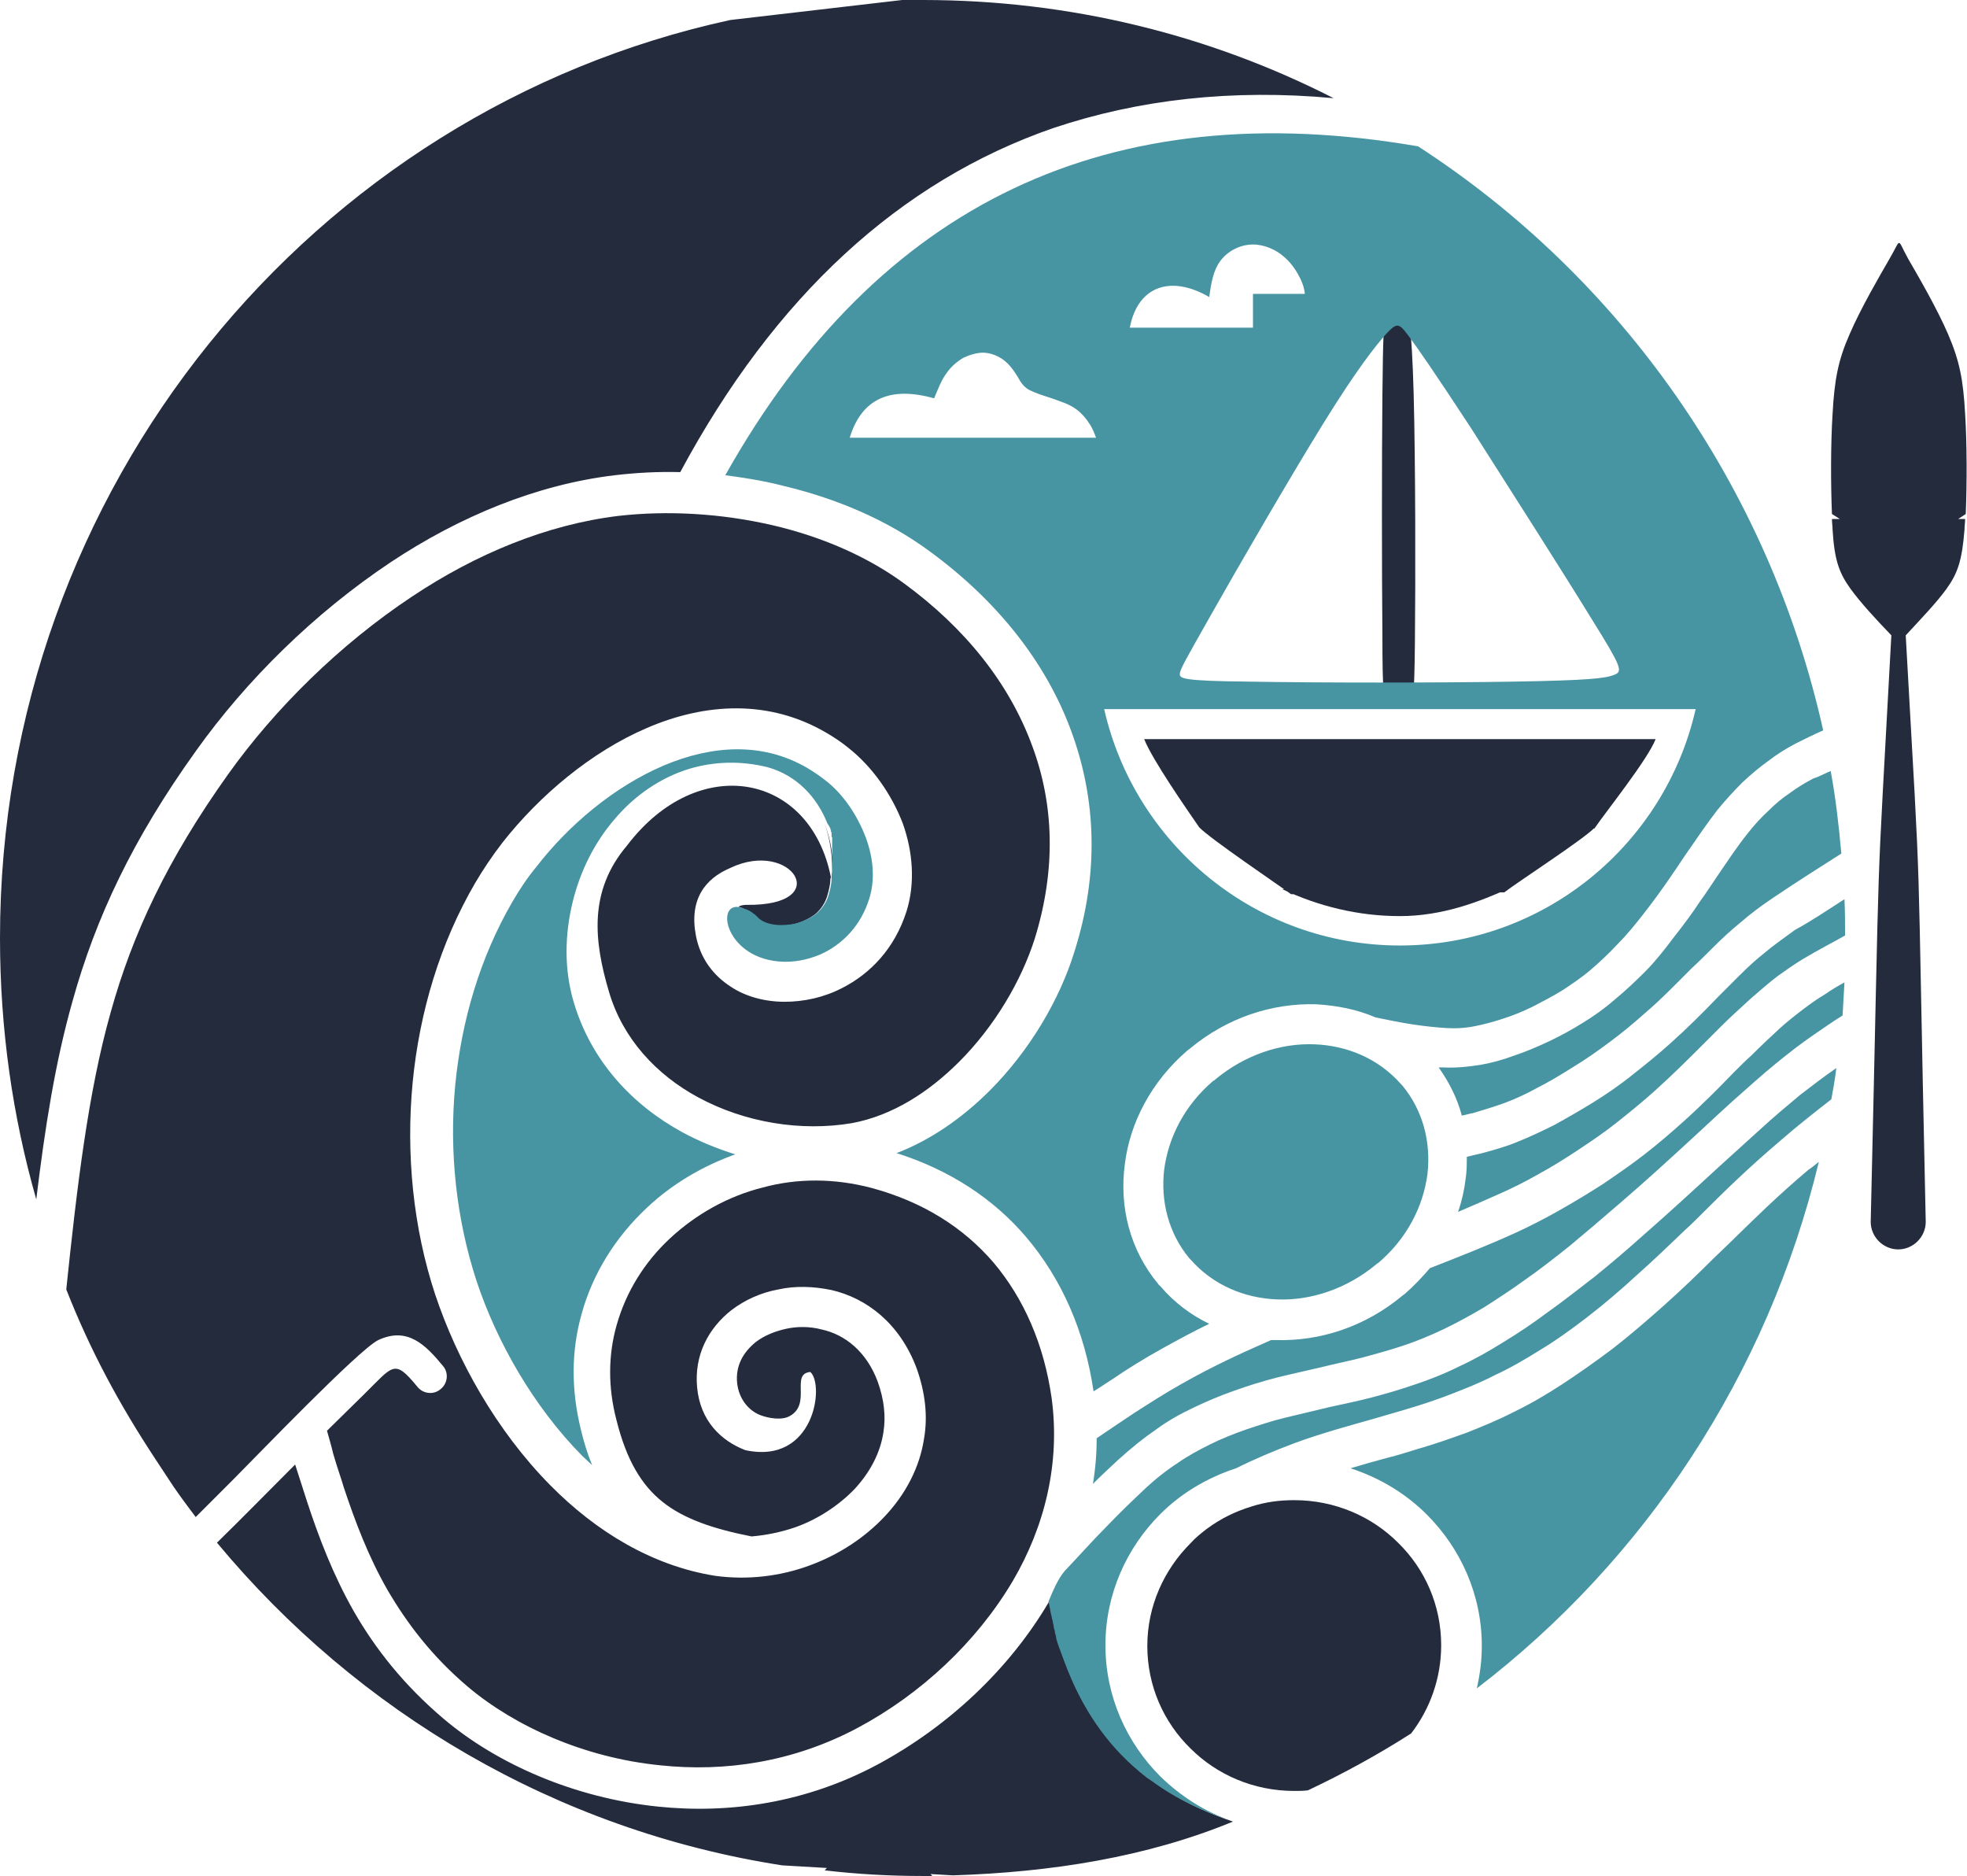 <?xml version="1.0" encoding="utf-8"?>
<!-- Generator: Adobe Illustrator 21.0.0, SVG Export Plug-In . SVG Version: 6.00 Build 0)  -->
<svg version="1.1" id="Layer_1" xmlns="http://www.w3.org/2000/svg" xmlns:xlink="http://www.w3.org/1999/xlink" x="0px" y="0px"
	 viewBox="0 0 314.6 300" style="enable-background:new 0 0 314.6 300;" xml:space="preserve">
<style type="text/css">
	.st0{fill:#242B3D;}
	.st1{fill:#4795A3;}
</style>
<path class="st0" d="M6.4,136c0,5-0.5,11,0.8,15.7c0.6,2.2,1.7-1.7,2-2.7c0.8-2.6,2.6-8.1,3.6-10.2c0.8-1.7,1.5-3.6-0.5-4.2
	C9.6,133.9,6.4,132.5,6.4,136z M155,23.8c5.6-3.5,9.7-6.6,15.9-9.6c3.9-1.8,16.3-5.7,15.6-5.9C167.8,2.6,150.6,26.6,155,23.8z
	 M158,4.3c-2,0.3-2.8,6.7-2.2,6.8c1.7,0.4,8-3.7,9.4-5.2C167.7,3.1,159.2,4.2,158,4.3z M122.6,36.4c-2.7,0.2-1.9,5.5-1.8,9
	c0.1,5,11-7.9,10.3-8.8C131.1,36.5,122.7,36.4,122.6,36.4z M105.6,9.6c-2.2-0.8-5.1,1-6.8,2.3c-2.5,1.9,0.8,2.7,2.4,3.4
	c0.7,0.3,5.5,2.3,6,1.6C107.7,16.1,107.4,10.3,105.6,9.6z M48.6,49.3c3.7,1.7,7.9,4.2,8.6,2.5C58,50,57.6,38,56,38.3
	c-1.5,0.3-7.5,4.4-9.7,7.1C44.4,47.9,46.2,48.1,48.6,49.3z M70.5,70.9c-0.9,0.2-1.2,6.4-1.2,7.4c0,2,0.4,1.6,2.2,0.7
	c0.9-0.4,6.2-2.8,6.2-3.8S73.3,70.2,70.5,70.9z M41.2,85.4c4.8,1.2,9.7-2,11-7.1c1.2-5.1-1.7-10.2-6.5-11.3c-4.8-1.2-9.7,2-11,7.1
	C33.5,79.2,36.4,84.3,41.2,85.4z M43.3,80.4c2.1,0,3.9-1.9,3.9-4.2c0-2.3-1.7-4.2-3.9-4.2s-3.9,1.9-3.9,4.2
	C39.5,78.5,41.2,80.4,43.3,80.4z M29.7,92.4c8.5,7,21.4,5.4,28.8-3.6s6.5-21.9-1.9-28.9c-8.5-7-21.4-5.4-28.8,3.6
	C20.4,72.4,21.2,85.4,29.7,92.4z M33.8,87.9c6.1,5.1,15.5,3.9,20.8-2.6c5.4-6.5,4.7-15.9-1.4-21s-15.5-3.9-20.8,2.6
	C27,73.5,27.6,82.9,33.8,87.9z M19.5,91.9c-1.7-2.3-3-6.9-2.9-0.3c0.1,5.8-2.3,4.9,4.2,9.9c2.6,2,6,4.7,8.4,7
	c2.7,2.5,1.9,2.5,4.3,0.3C36.1,106.4,22.1,96.2,19.5,91.9z M116.8,3.2C50.1,17.7,0,77.9,0,150c0,14.5,2,28.5,5.8,41.8
	c1.4-11.5,3-21.8,5.8-31.7c3.7-13.3,9.6-25.9,19.8-40.1c8-11.2,18.8-21.9,31.1-30.1c11-7.3,23.3-12.4,35.8-13.9
	c3.4-0.4,7-0.6,10.5-0.5c15.1-28.1,35.1-46.5,59.6-55c13.7-4.6,28.7-6.3,44.9-4.8C193.5,5.6,171.2,0,147.6,0c-1.1,0-2.2,0-3.3,0"/>
<path class="st0" d="M147.6,300c0.5,0,1,0,1.5,0c-1.5-1.7-2.8-3.7-4.5-5.1c-3.4-2.7-9.6,0.6-12.7,4.2C137,299.7,142.2,300,147.6,300
	z M152.4,299.9c15.7-0.5,31-2.9,44.8-8.6c-14-4.7-25.7-14.4-29.4-35.2c-6.4,10.9-16.2,20-27.3,26c-11.5,6.2-23.8,8-35.3,6.8
	c-13.5-1.4-25.8-6.9-34.2-14c-6.5-5.5-11-11.3-14.4-17.2c-3.3-5.8-5.6-11.8-7.5-17.6c-0.5-1.6-1.2-3.7-1.8-5.6l-0.1-0.3
	c-4.2,4.2-8.3,8.4-12.5,12.5c22.5,27.1,54.3,46,90.4,51.6 M27.8,237.8c1.1,1.6,2.3,3.2,3.5,4.8l4-4l2-2c3.6-3.6,20.1-20.8,23.2-22.3
	c4.7-2.2,7.6,0.8,10.4,4.2c0.9,1.1,0.7,2.8-0.5,3.7c-1.1,0.9-2.8,0.7-3.7-0.5c-3.7-4.5-3.8-3.3-8.6,1.4c-1.9,1.9-3.9,3.8-5.8,5.7
	c0.3,1.1,0.7,2.4,1,3.7c0.6,2.1,1.3,4,1.7,5.4c1.8,5.4,3.9,11,7,16.4c3.1,5.3,7.1,10.6,12.9,15.5c7.5,6.3,18.6,11.3,30.7,12.5
	c10.3,1.1,21.3-0.5,31.6-6c10.1-5.4,19-13.7,24.8-23.5c5.1-8.7,7.6-18.8,6.2-29.2c-1.2-8.5-4.4-15.9-9.3-21.7
	c-4.8-5.6-11.3-9.7-19.4-11.9c-6-1.6-12-1.6-17.5-0.1c-5.6,1.4-10.7,4.3-14.8,8.1c-4.1,3.8-7.1,8.6-8.6,14c-1.3,4.6-1.4,9.8,0,15.1
	c1.6,6.4,4,10.4,7.4,13.1c3.4,2.7,8.1,4.3,14.2,5.5c2.4-0.2,4.8-0.7,7.1-1.5c3.6-1.3,6.9-3.5,9.4-6.1l0,0c2.4-2.6,4.1-5.7,4.6-9.1
	c0.4-2.5,0.1-5.2-0.9-8c-1.8-4.9-5.3-7.6-9-8.4c-1.9-0.5-3.9-0.5-5.7-0.1c-1.8,0.4-3.5,1.1-4.8,2.1c-2,1.6-3.3,3.8-3,6.6
	c0.3,2.6,1.9,4.4,3.7,5.1c1.3,0.5,3.5,0.9,4.8,0.1c3.4-2,0-6.7,3.2-7c2.3,2,0.7,14.9-10.4,12.5c-3.9-1.5-7.2-4.7-7.7-10
	c-0.5-5.2,1.8-9.5,5.5-12.4c2.1-1.6,4.7-2.8,7.5-3.3c2.7-0.6,5.6-0.5,8.5,0.1c5.6,1.3,10.9,5.3,13.6,12.5c1.4,3.9,1.8,7.7,1.2,11.2
	c-0.7,4.7-3,9-6.3,12.5l0,0c-3.2,3.4-7.3,6.1-11.9,7.8c-4.8,1.8-10.1,2.4-15.2,1.7c-10.1-1.6-19.1-7.1-26.4-14.5
	c-8.6-8.7-14.9-20-18.4-30.5c-3.5-10.6-4.7-22.4-3.6-33.9c1.1-11.3,4.4-22.3,10-31.9c1.3-2.2,2.7-4.3,4.4-6.5
	c5.9-7.5,14.2-14.5,23.1-18.3c9.3-4,19.5-4.6,28.7,0.8c1.2,0.7,2.4,1.5,3.5,2.4c3.8,3,6.9,7.4,8.7,12.1c1.6,4.5,2,9.5,0.6,14
	c-1.9,6-5.8,10-10.3,12.3c-2.9,1.5-6.1,2.2-9.2,2.2c-3.1,0-6.2-0.8-8.6-2.4c-2.8-1.8-4.9-4.5-5.6-8.2c-1.1-5.8,1.5-9.1,5.5-10.8
	c9.8-4.7,16.8,6.1,2.6,5.9c-0.5,0-1,0.1-1.3,0.3c0.8,0.2,1.8,0.8,3,1.9c1.4,1.3,4,1.3,5.9,0.9c1.2-0.3,2.5-0.9,3.5-1.7
	c0.9-0.8,1.5-1.8,1.8-2.8s0.5-2,0.5-2.5c0-0.2,0-0.3,0.1-0.5c-3.3-16.7-21.2-20.1-32.6-5.1c-6.2,7.3-5.3,15.3-2.9,23.4
	c2.2,7.5,7.6,13.3,14.3,16.9c7.4,4,16.4,5.5,24.6,4.1c6.4-1.2,12.2-4.9,17.1-9.8c5.6-5.6,9.9-12.8,12.1-19.7
	c3.4-11,3.1-21.4-0.4-30.8c-3.7-10.1-10.8-18.9-20.5-26c-6-4.4-13.3-7.5-21-9.3c-8.2-1.9-16.8-2.4-24.7-1.5
	c-11.5,1.4-22.8,6.1-33,12.9c-11.6,7.7-21.9,17.9-29.4,28.4c-9.7,13.6-15.3,25.5-18.8,38.1c-3.6,12.7-5.4,28-7.1,44.3
	c3.9,9.9,8.5,18.4,14.3,27.2 M131.9,131.7c0.9,2.6,1.3,5.5,1.2,8.5C133.4,137.3,132.9,134.4,131.9,131.7z M30.2,187.7
	c8.3-7.6,29.6-26.9,30.1-32.5c0.2-1.9-0.7-5.7-1.6-9.1l-34.1,31.6c-3.1,3.1,2.2,6.4,3.9,8.2L30.2,187.7z M157.3,152
	c-0.1,0-0.1,0-0.2,0.1C157.2,152.1,157.2,152.1,157.3,152z M47.6,203.4c1.5,1.6,4.4-1.2,4.3-2.5c0.1,0,0.3,0,0.4,0
	c3.4-0.3,4.9-6.5,1.4-7.1c-2.4-0.4-3.9,3.1-3.9,5.4c0,0.2,0,0.3,0,0.5C47.5,199.1,44,199.6,47.6,203.4z M35.1,213.2
	c2.5,6.3,5.4,0.6,5.1-0.7c0-0.2-0.1-0.4-0.2-0.6c3.1-0.2,4-1.7,3.4-2.9c2.7-0.1,7-4.7,1.8-5.8c-2.2-0.5-2.8,0.1-3.5,2.2
	c-0.2,1.1-0.2,1.9,0,2.5c-0.5-0.1-1.1-0.1-1.7,0c-1.1,0.2-1.4,1.9-1,3.1C37.2,209.8,34,210.4,35.1,213.2z M31.3,216.3
	c-2.6-0.2-3.2,1.7-1.7,3.6C33.5,225.1,37.3,216.7,31.3,216.3z M25.4,221.7c-0.8,0.2-2.7,2.8-1.3,4.4
	C28.3,230.9,31.3,220.1,25.4,221.7z M28.3,180.7c2.9,5.5,7.6-2.3,2.4-3.6C28.3,176.5,27.6,178.6,28.3,180.7z M54.7,155.8
	c3,6.6,5.1-1.9,3.8-3.9C58,151,53.2,152.3,54.7,155.8z M44.1,138.6c1.8-1.1,1.8-2.9,1.3-4.5"/>
<path class="st0" d="M264.8,118.2H183c1.3,3.3,6.8,11.2,8.8,14.1l63.2,0.2C257,129.6,263.5,121.5,264.8,118.2z M191.8,132.3
	c1.7,1.8,12.8,9.3,14.7,10.7l34.1-0.3c1.9-1.5,12.7-8.5,14.4-10.3L191.8,132.3z M205.1,142.2c5.7,2.7,12.1,4.3,18.8,4.3
	c6.8,0,12.8-2.3,17.8-4.6L205.1,142.2z"/>
<path class="st0" d="M222.1,112.8c0.8,0.6,2.3,0.6,3.1,0.3c0.8-0.3,1-0.8,1.1-10.4c0.1-9.7,0.1-28.5-0.2-39.7s-1-14.8-1.5-16.6
	c-0.5-1.8-0.8-1.9-1.3-1s-1.2,2.8-1.6,4.5c-0.4,1.8-0.5,3.4-0.6,13.4s-0.1,28.3,0,38C221.1,111.1,221.3,112.3,222.1,112.8z"/>
<path class="st0" d="M209.2,286.3c5.7-2.7,11.2-5.7,16.5-9.1c3-3.9,4.8-8.8,4.8-14.1c0-6.4-2.6-12.2-6.9-16.4
	c-4.2-4.2-10.1-6.8-16.6-6.8c-2.4,0-4.6,0.3-6.8,1c-2.6,0.8-4.9,1.9-7.2,3.6c-0.9,0.7-1.8,1.4-2.6,2.3c-4.2,4.2-6.9,10-6.9,16.4
	s2.6,12.2,6.9,16.4c4.2,4.2,10.1,6.8,16.6,6.8C207.8,286.4,208.5,286.4,209.2,286.3z"/>
<path class="st1" d="M293.7,170.8c-0.2,1.7-0.5,3.4-0.8,5c-2.7,2.1-5.5,4.3-7.9,6.4c-5.2,4.4-9.1,8.2-13,12.1
	c-0.8,0.8-1.6,1.6-2.5,2.4c-2.5,2.4-5.1,4.9-7.7,7.2c-2.6,2.4-5.3,4.7-7.9,6.7s-5.1,3.8-7.6,5.3c-2.4,1.5-4.8,2.9-7.2,4l0,0
	c-2.3,1.2-4.6,2.1-6.9,3c-2.3,0.9-4.7,1.7-7.4,2.5c-1.4,0.4-3.1,0.9-4.8,1.4c-4.2,1.2-8.7,2.4-13,4c-3.2,1.2-6.3,2.5-9.3,4
	c-4.6,1.5-8.8,4-12.1,7.3c-5.4,5.4-8.8,12.8-8.8,21c0,8.2,3.4,15.6,8.8,21c3.2,3.1,7,5.6,11.4,7.1c-4.6-1.5-9-3.6-12.8-6.4l0,0
	c-0.2-0.1-0.4-0.3-0.6-0.4l0,0c-0.2-0.1-0.4-0.3-0.5-0.4l0,0c-0.2-0.1-0.4-0.3-0.5-0.4l0,0c-0.2-0.1-0.4-0.3-0.5-0.4l0,0
	c-5-4.2-9-9.8-11.8-17.3c-0.1-0.3-0.2-0.5-0.3-0.8s-0.2-0.5-0.3-0.8s-0.2-0.6-0.3-0.8c-0.1-0.3-0.2-0.6-0.3-0.9s-0.2-0.6-0.2-0.9
	c-0.1-0.3-0.2-0.6-0.2-0.9c-0.1-0.3-0.2-0.6-0.2-0.9c-0.1-0.3-0.1-0.6-0.2-0.9c-0.1-0.3-0.1-0.6-0.2-0.9c-0.1-0.3-0.1-0.6-0.2-1
	c-0.1-0.3-0.1-0.6-0.2-1c0.7-1.7,1.5-3.6,2.6-4.9c2.3-2.4,4.5-4.9,6.6-7c2.2-2.3,4.3-4.3,6.1-6s3.6-3.1,5.3-4.2
	c1.7-1.2,3.4-2.1,5.2-3s3.8-1.7,5.8-2.4c2.1-0.7,4.2-1.4,6.3-1.9c2.4-0.6,4.7-1.1,7.1-1.7c2.3-0.5,4.7-1,6.6-1.5
	c2.3-0.6,4.7-1.3,7-2.1c2.4-0.8,4.7-1.7,7.1-2.9c2.4-1.1,4.7-2.4,7.1-3.9c2.3-1.4,4.7-3,7.1-4.8c2.4-1.7,4.8-3.6,7.4-5.6
	c2.6-2.1,5.3-4.4,8.2-7c3.2-2.8,7.6-6.8,11.6-10.5c1.8-1.6,3.5-3.2,6.4-5.8c2.6-2.4,4.8-4.2,6.7-5.8
	C290,173.5,291.8,172.1,293.7,170.8z M290.9,185.8c-8.2,34.1-27.9,63.7-54.7,84.2c0.5-2.2,0.8-4.4,0.8-6.8c0-8.2-3.4-15.6-8.8-21
	c-3.4-3.4-7.6-5.9-12.2-7.4c2-0.6,4.1-1.2,6-1.7c1.6-0.4,3.2-0.9,4.8-1.4c2.8-0.8,5.3-1.7,7.8-2.6c2.5-1,5-2,7.5-3.3l0,0
	c2.5-1.2,5.1-2.7,7.7-4.4c2.6-1.7,5.3-3.6,8.1-5.7c2.7-2.1,5.5-4.5,8.3-7s5.4-5,7.8-7.4c0.8-0.8,1.7-1.6,2.5-2.4
	c3.9-3.8,7.6-7.5,12.7-11.8C289.8,186.7,290.4,186.2,290.9,185.8z M295,157.1c-0.1,1.8-0.2,3.5-0.3,5.3c-1.5,0.9-3,2-4.5,3
	c-2.2,1.5-4.1,3-6.2,4.7c-2.2,1.8-4.3,3.7-6.9,6c-0.9,0.8-3.6,3.3-6.4,5.9c-3.6,3.3-7.4,6.8-11.6,10.4c-3,2.6-5.6,4.8-8,6.8
	c-2.5,2-4.8,3.8-7.1,5.4c-2.2,1.6-4.5,3.1-6.7,4.5c-2.2,1.3-4.4,2.5-6.5,3.5s-4.3,1.9-6.4,2.6c-2.1,0.7-4.3,1.3-6.5,1.9
	c-2.4,0.6-4.4,1-6.4,1.5c-2.5,0.6-4.9,1.1-7.3,1.7c-2.3,0.6-4.6,1.3-6.8,2.1c-2.3,0.8-4.4,1.7-6.5,2.7s-4.1,2.1-6,3.5
	c-1.9,1.3-3.9,2.9-6,4.8c-1.3,1.2-2.7,2.5-4.1,3.9c0.4-2.4,0.6-4.8,0.6-7.3c2.2-1.5,4.3-2.9,6.1-4.1c2.5-1.6,5-3.2,7.5-4.6
	c4.9-2.8,10-5.1,12.5-6.2l1.8-0.8c0.3,0,0.6,0,0.8,0c7,0.2,14.2-2.1,20.2-7.1l0.4-0.3c1.5-1.3,2.8-2.7,4-4.1
	c4.6-1.8,9.2-3.6,13.8-5.7c2.4-1.1,4.7-2.3,7-3.6s4.6-2.7,6.8-4.1c2.2-1.5,4.4-3,6.6-4.7s4.3-3.5,6.3-5.3c2.9-2.6,5.7-5.4,8.2-8
	c0.9-0.9,1.8-1.8,2.7-2.6c1.6-1.6,3.1-3,4.4-4.2s2.6-2.2,3.9-3.2c1.2-0.9,2.3-1.7,3.5-2.4C292.9,158.3,293.9,157.7,295,157.1z
	 M106.2,122.4c7.6-3.2,15.7-3.8,22.9,0.4c1,0.6,1.9,1.2,2.8,1.9c2.9,2.2,5.2,5.6,6.6,9.3c1.2,3.3,1.5,6.7,0.5,9.8
	c-1.3,4.1-4,6.9-7.1,8.5c-2,1-4.2,1.5-6.2,1.5c-0.2,0-0.3,0-0.4,0l0,0c-9.3-0.3-11-9.7-6.9-8.7c0.1,0,0.2,0,0.2,0.1h0.1
	c0.1,0,0.1,0,0.2,0.1h0.1c0.1,0,0.1,0.1,0.2,0.1h0.1c0.1,0,0.2,0.1,0.2,0.1l0,0c0.1,0,0.2,0.1,0.3,0.1l0,0c0.1,0.1,0.2,0.1,0.3,0.2
	l0,0c0.1,0.1,0.2,0.1,0.3,0.2l0,0c0.1,0.1,0.2,0.2,0.3,0.2l0,0c0.1,0.1,0.2,0.2,0.3,0.3l0,0c0.1,0.1,0.2,0.2,0.3,0.3
	c1.4,1.3,4,1.3,5.9,0.9c1.2-0.3,2.5-0.9,3.5-1.7c0.9-0.8,1.5-1.8,1.8-2.8s0.5-2,0.5-2.5c0-0.1,0-0.2,0-0.3l0,0l0,0v-0.1l0,0l0,0l0,0
	l0,0c0-0.3,0-0.5,0.1-0.8l0,0c0-0.2,0-0.5,0-0.7c0-0.1,0-0.3,0-0.4l0,0c0-0.1,0-0.2,0-0.3V138c0-0.1,0-0.2,0-0.3l0,0
	c0-0.1,0-0.2,0-0.3l0,0c0-0.1,0-0.2,0-0.3l0,0V137c0-0.1,0-0.2,0-0.2v-0.1c0-0.1,0-0.2,0-0.3v-0.1c0-0.1,0-0.2,0-0.2l0,0V136
	c0-0.1,0-0.2,0-0.2v-0.1c0-0.1,0-0.2,0-0.2v-0.1c0-0.1,0-0.1,0-0.2V135v-0.2v-0.2v-0.2c0-0.1,0-0.1,0-0.2V134c0-0.1,0-0.1-0.1-0.2
	v-0.2v-0.2v-0.2c0-0.1,0-0.1-0.1-0.2v-0.2c0-0.1,0-0.1-0.1-0.2v-0.1c0-0.1,0-0.1-0.1-0.2l-0.1-0.2l-0.1-0.2l-0.1-0.1
	c0-0.1-0.1-0.1-0.1-0.2c-1.7-4.2-4.9-7.6-9.5-8.9c-4.4-1.1-8.6-0.9-12.4,0.2c-4.7,1.4-8.9,4.3-12.1,8.1c-3.2,3.7-5.5,8.3-6.7,13.2
	c-1.3,5.3-1.4,10.9,0.2,16.2c2.8,9.3,9.3,16.3,17.4,20.7c2.6,1.4,5.5,2.6,8.4,3.5c-5.3,1.9-10.2,4.8-14.2,8.6
	c-4.9,4.6-8.6,10.4-10.4,17c-1.6,5.7-1.7,11.9-0.1,18.4c0.5,2.1,1.1,4,1.8,5.7c-0.5-0.5-1.1-1-1.6-1.5c-7.8-7.9-13.7-18.3-16.9-28
	c-3.2-9.8-4.4-20.6-3.4-31.2c1-10.4,4-20.5,9.1-29.3c1.1-1.9,2.4-3.9,3.9-5.7C90.9,132,98.2,125.8,106.2,122.4z M116,76
	c24.5-43.6,61.4-61.1,110.8-52.6c32.3,20.9,56.1,54.3,64.8,93.4c-1.6,0.7-3,1.4-4.4,2.1c-1.7,0.9-3.1,1.8-4.4,2.8
	c-1.4,1-2.7,2.1-4.1,3.4c-1.3,1.3-2.6,2.7-4,4.4c-1.7,2.2-3.4,4.7-5.2,7.3c-0.8,1.2-1.6,2.4-2.5,3.7c-1.3,1.9-2.7,3.8-4.1,5.6
	s-2.8,3.5-4.3,5c-1.4,1.5-2.8,2.8-4.2,4l0,0c-1.4,1.2-2.9,2.2-4.4,3.2c-1.6,1-3.2,1.8-4.7,2.6c-1.6,0.8-3.3,1.5-4.9,2
	c-1.5,0.5-3,0.9-4.5,1.2s-3,0.4-4.6,0.3c-1.7-0.1-3.5-0.3-5.5-0.6c-1.9-0.3-3.9-0.7-5.8-1.1c-3-1.3-6.2-1.9-9.5-2.1
	c-7-0.2-14.2,2.1-20.2,7.1l-0.4,0.3c-5.8,5-9.2,11.6-10,18.2c-0.9,6.8,0.8,13.7,5.4,19.2c0,0.1,0.1,0.1,0.3,0.3
	c2.2,2.6,4.9,4.6,7.8,6c-2.3,1.1-4.9,2.5-7.6,4c-2.7,1.5-5.3,3.1-7.8,4.8c-1.1,0.7-2.1,1.4-3.1,2c-1.4-9.6-5.1-18-10.8-24.7
	c-5.2-6.1-12.2-10.7-20.7-13.4c5.5-2.1,10.6-5.7,14.9-10c6.3-6.3,11.2-14.5,13.6-22.4c3.9-12.4,3.4-24.2-0.5-34.9
	c-4.1-11.3-12.1-21.2-22.8-29c-6.8-5-14.9-8.4-23.3-10.4C122.2,76.9,119.1,76.4,116,76z M210.2,167c5.3,0.2,10.3,2.3,13.9,6.4
	c0.1,0.1,0,0,0.2,0.2c3.3,4,4.6,9.1,4,14.2c-0.7,5.2-3.3,10.3-7.9,14.2c0,0-0.1,0-0.3,0.2c-4.7,3.9-10.4,5.8-15.8,5.6
	c-5.3-0.2-10.3-2.3-13.9-6.4c-0.1-0.1,0,0-0.2-0.2c-3.3-4-4.6-9.1-4-14.2c0.7-5.2,3.3-10.3,7.9-14.2c0.1,0,0.1,0,0.3-0.2
	C199.1,168.7,204.8,166.8,210.2,167z M295,143.8c0.1,1.9,0.1,3.9,0.1,5.8c-0.7,0.4-1.6,0.9-3.1,1.7c-1.3,0.7-2.5,1.4-3.7,2.1
	c-1.3,0.8-2.6,1.7-4,2.7c-1.3,1-2.7,2.2-4.3,3.6c-1.5,1.4-3.1,2.8-4.7,4.4c-0.9,0.9-1.8,1.8-2.7,2.7c-2.5,2.5-5.1,5.1-8,7.7
	c-2,1.8-4,3.4-6,5s-4.1,3-6.2,4.4c-2.1,1.4-4.2,2.7-6.4,3.9c-2.1,1.2-4.3,2.3-6.6,3.3c-2,0.9-4.1,1.8-6.2,2.7c0.6-1.7,1-3.5,1.2-5.2
	c0.2-1.2,0.2-2.4,0.2-3.6c0.8-0.2,1.6-0.4,2.5-0.6c1.8-0.5,3.7-1,5.6-1.8c2-0.8,3.9-1.7,5.9-2.7c2-1.1,4.1-2.3,6.2-3.6
	s4.3-2.8,6.4-4.5c1.9-1.5,3.9-3.1,5.9-4.9c2.8-2.5,5.4-5.1,7.7-7.5c1.1-1.1,2.2-2.2,3.2-3.2c1.5-1.5,2.8-2.7,4.2-3.8
	c1.4-1.2,3-2.3,4.9-3.7C289.7,147.3,292.5,145.4,295,143.8z M84.8,181.1c0.4-0.3,0.9-0.4,1.6-0.3l0,0c0.3,0.1,0.6,0.1,0.9,0.2
	c-0.4,0.4-0.8,0.8-1.2,1.3c-0.6,0.9-0.4,2.2,0.6,2.8c0.9,0.6,2.2,0.4,2.8-0.6c0.3-0.3,0.5-0.7,0.7-0.9c0.3,0.8,0.5,1.8,0.4,2.9
	c0,0.2-0.1,0.4-0.2,0.5c-0.2,0.3-0.6,0.6-1.1,0.8c-0.6,0.3-1.3,0.4-2,0.4c-0.6,0-1.2-0.1-1.5-0.4c-1.3-0.9-2-2.3-2.1-3.6
	c-0.1-0.7,0-1.5,0.3-2.1C84.2,181.8,84.5,181.4,84.8,181.1z M292.8,123.3c0.8,4.3,1.3,8.7,1.7,13.2c-3,1.9-7.4,4.7-10.8,7
	c-2.1,1.4-3.8,2.7-5.3,4c-1.6,1.3-3,2.6-4.6,4.2c-1,1-2.1,2.1-3.3,3.2c-2.4,2.4-4.9,5-7.5,7.2c-1.8,1.6-3.6,3.1-5.5,4.5
	c-2,1.5-4,2.9-6,4.1c-1.9,1.2-3.9,2.4-5.7,3.3c-1.8,1-3.6,1.8-5.2,2.4c-1.7,0.6-3.3,1.1-5,1.6c-0.6,0.1-1.2,0.3-1.8,0.4
	c-0.7-2.7-2-5.3-3.7-7.7c0.2,0,0.5,0,0.7,0c2.1,0.1,4-0.1,5.9-0.4c1.8-0.3,3.6-0.8,5.5-1.5c1.8-0.6,3.7-1.4,5.6-2.3
	c1.9-0.9,3.7-1.9,5.3-2.9c1.8-1.1,3.5-2.3,5.1-3.7l0,0c1.7-1.4,3.3-2.9,4.9-4.5s3.1-3.5,4.6-5.5c1.5-1.9,3-3.9,4.3-5.9
	c0.9-1.2,1.7-2.5,2.6-3.8c1.7-2.5,3.3-4.9,4.9-6.9c1.1-1.4,2.2-2.6,3.4-3.7c1.1-1.1,2.2-2,3.4-2.8c1.2-0.9,2.4-1.6,3.7-2.3
	C291,124.2,291.8,123.7,292.8,123.3z M176.6,113.4c4.9,21.6,24.2,37.8,47.3,37.8s42.4-16.2,47.3-37.8
	C271.2,113.4,176.6,113.4,176.6,113.4z M225.2,53.6c-1.5-2-1.8-2-3.5-0.2c-1.6,1.8-4.6,5.5-10.1,14.4S198,90.7,193.7,98.3
	c-4.3,7.6-5,8.8-5,9.5s0.5,1.1,11,1.2c10.5,0.2,30.9,0.2,42.5,0c11.7-0.2,14.6-0.5,16-1.1c1.4-0.5,1.1-1.3-3.5-8.7
	c-4.6-7.5-13.6-21.6-19.4-30.7C229.4,59.5,226.7,55.6,225.2,53.6z M157.2,56.4c-0.9,0-2,0.3-3.1,0.8c-1,0.6-2,1.4-2.8,2.6
	c-0.8,1.1-1.3,2.5-1.9,3.9c-7.1-2-11.6,0.1-13.5,6.3h39.4c-0.3-0.8-0.6-1.6-1.1-2.3c-0.5-0.8-1.2-1.6-2-2.2s-1.7-1-2.6-1.3
	c-1-0.4-2-0.7-2.9-1s-1.6-0.6-2.2-0.9c-0.5-0.3-0.9-0.7-1.3-1.3c-0.4-0.7-1-1.7-1.6-2.4s-1.2-1.2-2-1.6
	C159,56.7,158.1,56.4,157.2,56.4z M200.4,39.1c-2,0-4,1-5.2,2.6s-1.5,3.7-1.8,5.8c-6-3.5-11.4-1.9-12.7,4.9h19.7V47h8.3
	c-0.1-0.9-0.3-1.5-0.7-2.4c-0.5-1-1.3-2.4-2.6-3.5C204.2,40,202.3,39.1,200.4,39.1z"/>
<path class="st0" d="M300.8,93.8v0.6 M314.3,83c0,0.6-0.1,1.1-0.1,1.7c-0.4,5-1.1,7-2.9,9.5c-1.6,2.2-4,4.7-6.5,7.4
	c2.7,48.3,1.7,25.4,3.2,93.8c0,2.4-2,4.4-4.4,4.4s-4.4-2-4.4-4.4c1.6-68.4,0.7-45.6,3.3-93.8l0,0c-2.5-2.6-4.9-5.2-6.5-7.4
	c-1.8-2.5-2.6-4.5-2.9-9.5c0-0.5-0.1-1.1-0.1-1.7 M301.3,88.1c-2.8-2.1-5.2-4-8.3-5.9l0,0c-0.2-4.9-0.2-11.3,0.1-16
	c0.3-5.5,0.9-8.6,2.7-12.7c1.8-4.2,4.9-9.5,6.4-12.1c2-3.4,1.1-3.4,3,0c1.5,2.6,4.6,7.9,6.4,12.1s2.4,7.2,2.7,12.7
	c0.3,4.7,0.3,11.1,0.1,16c-3.1,2-5.5,3.8-8.3,5.9"/>
</svg>
